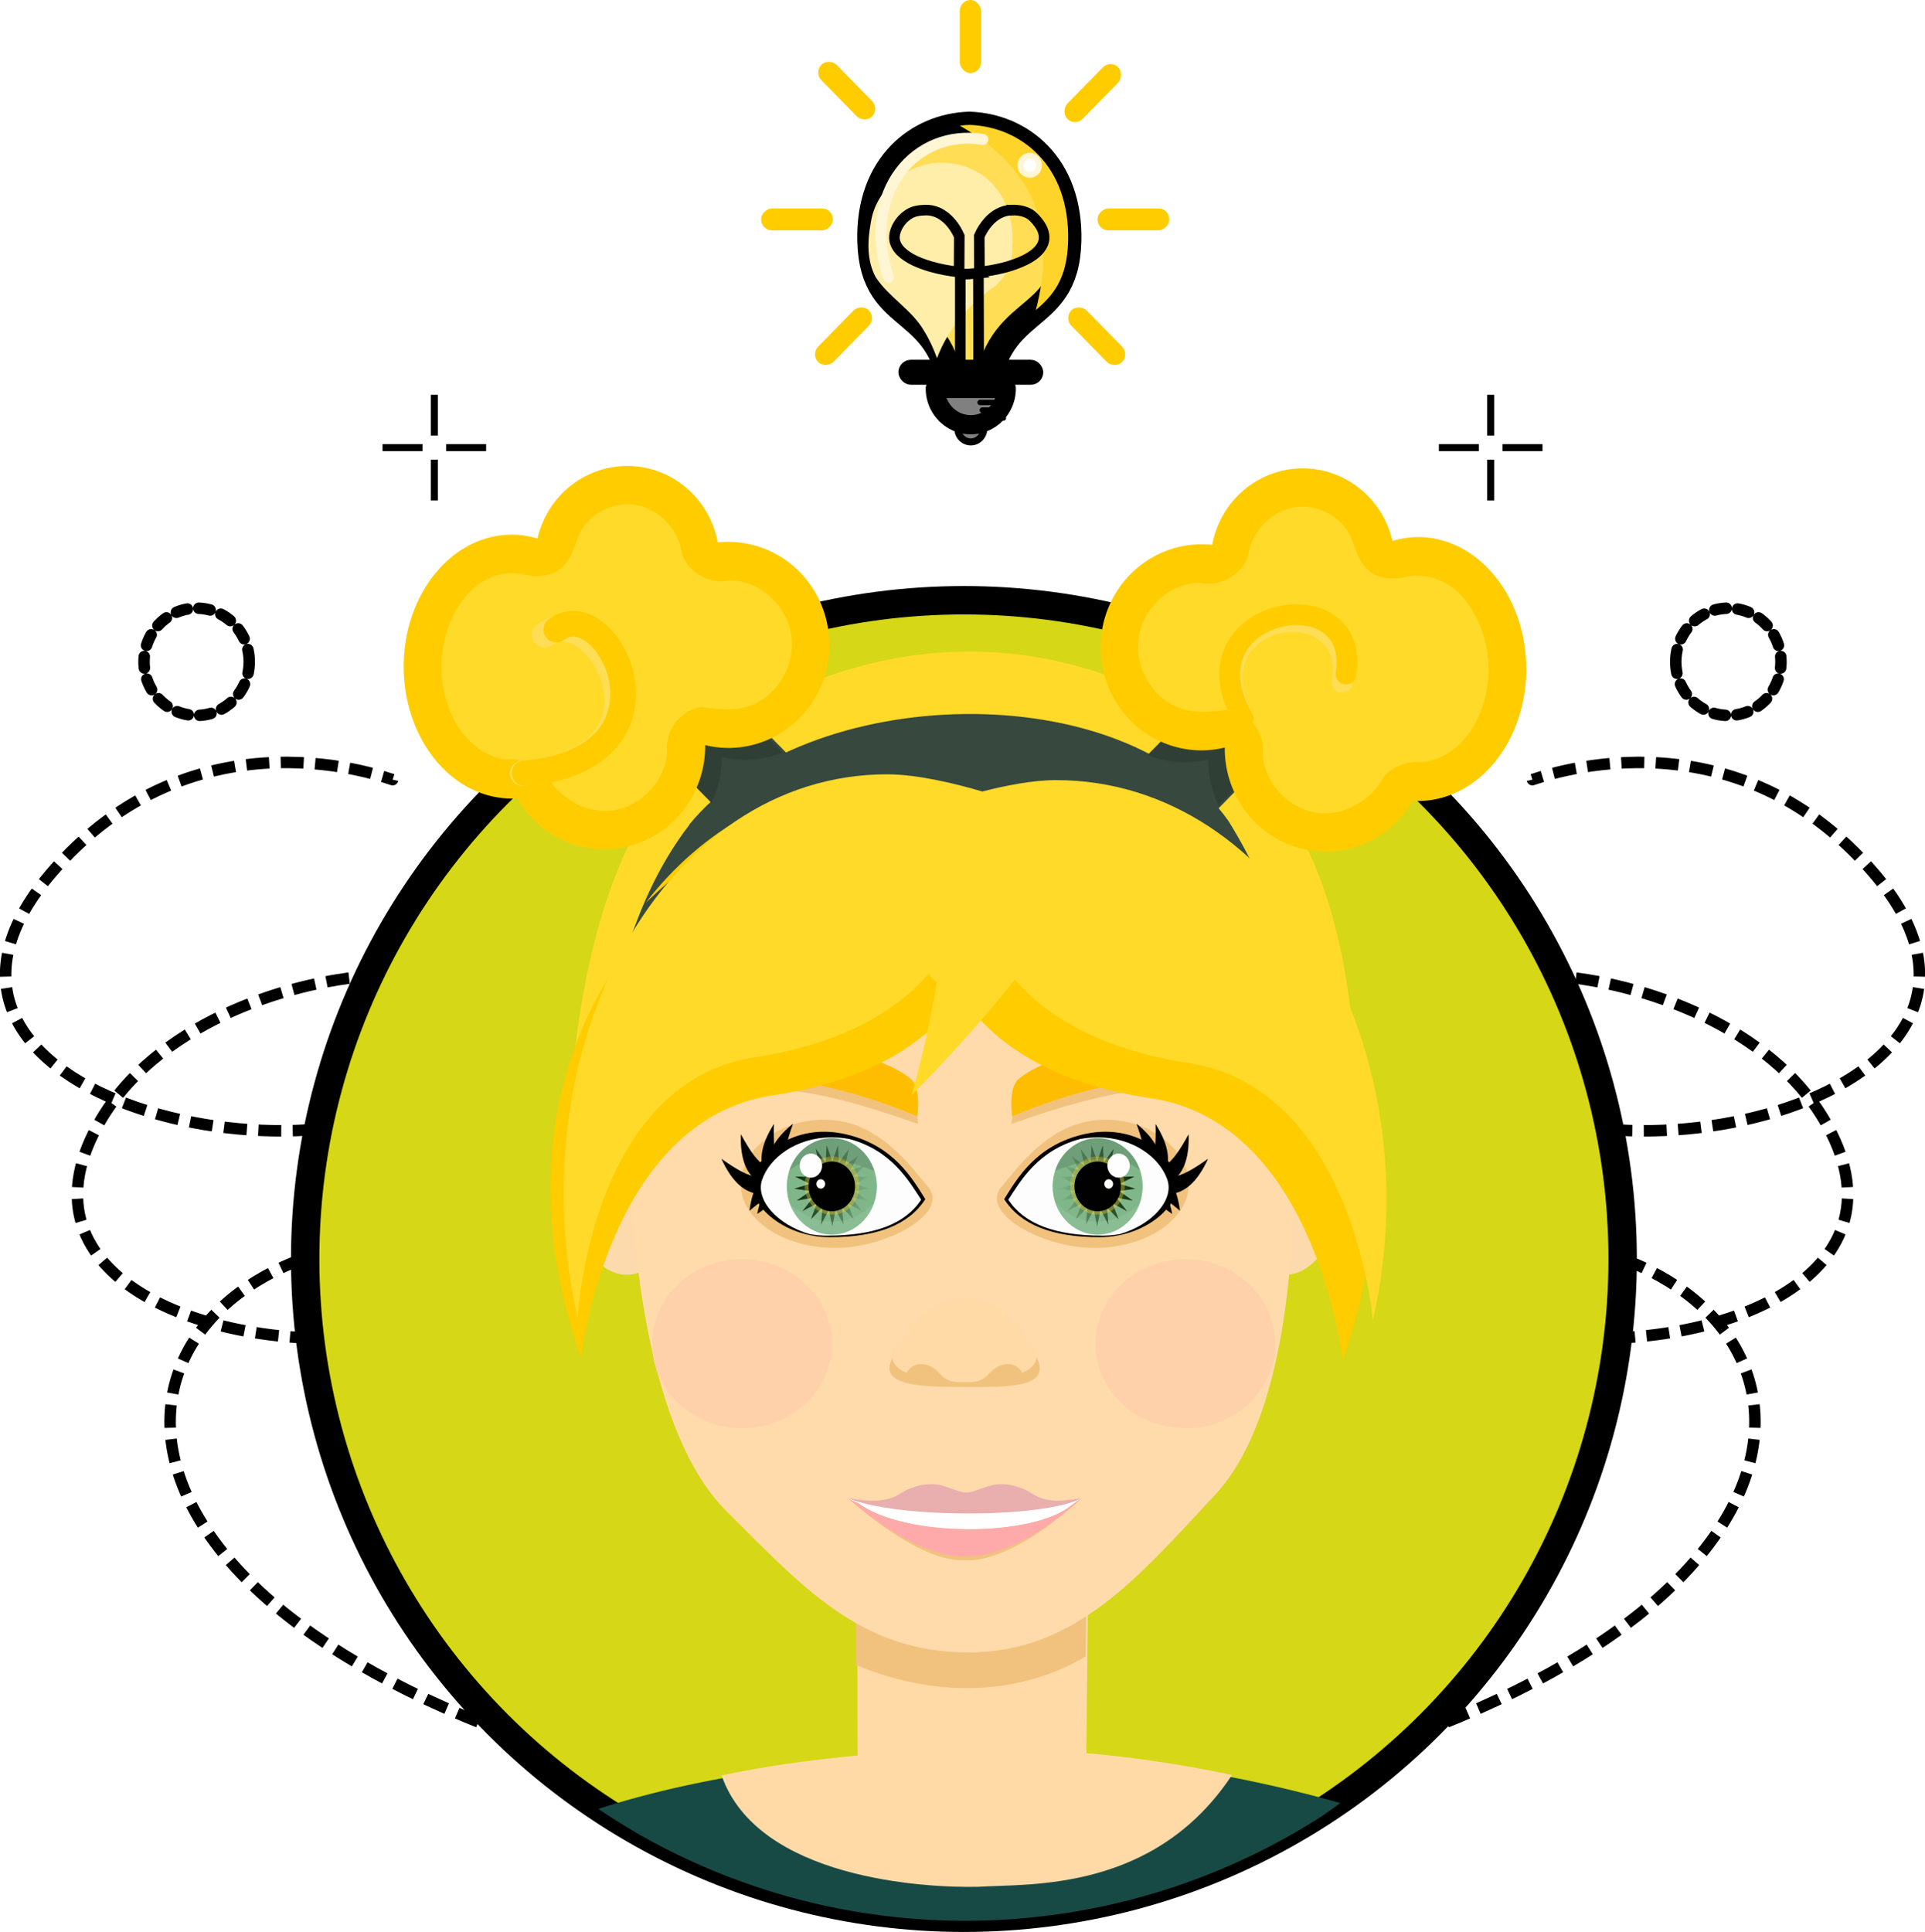 <?xml version="1.0" encoding="UTF-8" standalone="no"?>
<!-- Created with Inkscape (http://www.inkscape.org/) -->

<svg
   xmlns:dc="http://purl.org/dc/elements/1.1/"
   xmlns:cc="http://creativecommons.org/ns#"
   xmlns:rdf="http://www.w3.org/1999/02/22-rdf-syntax-ns#"
   xmlns:svg="http://www.w3.org/2000/svg"
   xmlns="http://www.w3.org/2000/svg"
   xmlns:xlink="http://www.w3.org/1999/xlink"
   xmlns:sodipodi="http://sodipodi.sourceforge.net/DTD/sodipodi-0.dtd"
   xmlns:inkscape="http://www.inkscape.org/namespaces/inkscape"
   width="57.212mm"
   height="57.417mm"
   viewBox="0 0 57.212 57.417"
   version="1.1"
   id="svg9571"
   inkscape:version="0.92.4 (5da689c313, 2019-01-14)"
   sodipodi:docname="creating_mu.svg">
  <defs
     id="defs9565">
    <filter
       inkscape:collect="always"
       style="color-interpolation-filters:sRGB"
       id="filter7958"
       x="-0.099"
       width="1.198"
       y="-0.073"
       height="1.146">
      <feGaussianBlur
         inkscape:collect="always"
         stdDeviation="11.041"
         id="feGaussianBlur7960" />
    </filter>
    <filter
       inkscape:collect="always"
       style="color-interpolation-filters:sRGB"
       id="filter1870-4-2"
       x="-0.019"
       width="1.039"
       y="-0.032"
       height="1.063">
      <feGaussianBlur
         inkscape:collect="always"
         stdDeviation="1.713"
         id="feGaussianBlur1872-1" />
    </filter>
    <filter
       inkscape:collect="always"
       style="color-interpolation-filters:sRGB"
       id="filter2560-5"
       x="-0.329"
       width="1.657"
       y="-0.329"
       height="1.657">
      <feGaussianBlur
         inkscape:collect="always"
         stdDeviation="43.007"
         id="feGaussianBlur2562-7" />
    </filter>
    <filter
       inkscape:collect="always"
       style="color-interpolation-filters:sRGB"
       id="filter2556-7"
       x="-0.329"
       width="1.657"
       y="-0.329"
       height="1.657">
      <feGaussianBlur
         inkscape:collect="always"
         stdDeviation="43.007"
         id="feGaussianBlur2558-6" />
    </filter>
    <linearGradient
       inkscape:collect="always"
       xlink:href="#linearGradient2641"
       id="linearGradient8632"
       gradientUnits="userSpaceOnUse"
       gradientTransform="matrix(0.004,0,0,0.003,14.722,236.127)"
       x1="321.875"
       y1="3903.77"
       x2="325"
       y2="3385.02" />
    <linearGradient
       inkscape:collect="always"
       id="linearGradient2641">
      <stop
         style="stop-color:#ff8080;stop-opacity:1"
         offset="0"
         id="stop2637" />
      <stop
         style="stop-color:#e9afaf;stop-opacity:1"
         offset="1"
         id="stop2639" />
    </linearGradient>
    <filter
       inkscape:collect="always"
       style="color-interpolation-filters:sRGB"
       id="filter1926-2"
       x="-0.037"
       width="1.075"
       y="-0.066"
       height="1.132">
      <feGaussianBlur
         inkscape:collect="always"
         stdDeviation="5.739"
         id="feGaussianBlur1928-0" />
    </filter>
    <linearGradient
       inkscape:collect="always"
       xlink:href="#linearGradient1417"
       id="linearGradient8634"
       gradientUnits="userSpaceOnUse"
       gradientTransform="translate(-1729.619,-42.333)"
       x1="-300.406"
       y1="365.693"
       x2="-138.859"
       y2="365.693" />
    <linearGradient
       inkscape:collect="always"
       id="linearGradient1417">
      <stop
         style="stop-color:#0b280b;stop-opacity:1;"
         offset="0"
         id="stop1413" />
      <stop
         style="stop-color:#0b280b;stop-opacity:0;"
         offset="1"
         id="stop1415" />
    </linearGradient>
    <filter
       inkscape:collect="always"
       style="color-interpolation-filters:sRGB"
       id="filter1717-7"
       x="-0.036"
       width="1.072"
       y="-0.036"
       height="1.072">
      <feGaussianBlur
         inkscape:collect="always"
         stdDeviation="2.426"
         id="feGaussianBlur1719-1" />
    </filter>
    <filter
       inkscape:collect="always"
       style="color-interpolation-filters:sRGB"
       id="filter1653-0"
       x="-0.073"
       width="1.146"
       y="-0.073"
       height="1.146">
      <feGaussianBlur
         inkscape:collect="always"
         stdDeviation="3.528"
         id="feGaussianBlur1655-7" />
    </filter>
    <filter
       inkscape:collect="always"
       style="color-interpolation-filters:sRGB"
       id="filter1677-9"
       x="-0.049"
       width="1.098"
       y="-0.136"
       height="1.273">
      <feGaussianBlur
         inkscape:collect="always"
         stdDeviation="3.676"
         id="feGaussianBlur1679-9" />
    </filter>
    <filter
       inkscape:collect="always"
       style="color-interpolation-filters:sRGB"
       id="filter1705-3"
       x="-0.032"
       width="1.065"
       y="-0.093"
       height="1.185">
      <feGaussianBlur
         inkscape:collect="always"
         stdDeviation="2.383"
         id="feGaussianBlur1707-7" />
    </filter>
    <linearGradient
       inkscape:collect="always"
       xlink:href="#linearGradient1417"
       id="linearGradient10602"
       gradientUnits="userSpaceOnUse"
       gradientTransform="translate(-1729.619,-42.333)"
       x1="-300.406"
       y1="365.693"
       x2="-138.859"
       y2="365.693" />
  </defs>
  <sodipodi:namedview
     id="base"
     pagecolor="#ffffff"
     bordercolor="#666666"
     borderopacity="1.0"
     inkscape:pageopacity="0.0"
     inkscape:pageshadow="2"
     inkscape:zoom="0.7"
     inkscape:cx="-75.769486"
     inkscape:cy="16.915554"
     inkscape:document-units="mm"
     inkscape:current-layer="layer1"
     showgrid="false"
     inkscape:window-width="1366"
     inkscape:window-height="705"
     inkscape:window-x="-8"
     inkscape:window-y="-8"
     inkscape:window-maximized="1"
     inkscape:snap-global="false" />
  <g
     inkscape:label="Layer 1"
     inkscape:groupmode="layer"
     id="layer1"
     transform="translate(287.142,59.792)">
    <path
       style="fill:none;stroke:#000000;stroke-width:0.341;stroke-linecap:butt;stroke-linejoin:miter;stroke-miterlimit:4;stroke-dasharray:0.682, 0.341;stroke-dashoffset:0;stroke-opacity:1"
       d="m -270.037,-7.58 c -15.169,-4.79 -14.339,-13.577 -6.709,-15.207 6.635,-1.417 4.971,2.392 0.237,2.736 -4.652,0.338 -10.333,-1.888 -7.635,-6.461 3.23,-5.474 14.838,-5.471 10.892,-1.448 -3.946,4.023 -18.04,0.837 -12.415,-5.829 4.347,-5.151 10.19,-2.81 10.195,-2.832"
       id="path8712"
       inkscape:connector-curvature="0"
       sodipodi:nodetypes="csssssc" />
    <path
       sodipodi:nodetypes="csssssc"
       inkscape:connector-curvature="0"
       id="path12969"
       d="m -247.034,-7.58 c 15.169,-4.79 14.339,-13.577 6.709,-15.207 -6.635,-1.417 -4.971,2.392 -0.237,2.736 4.652,0.338 10.333,-1.888 7.635,-6.461 -3.23,-5.474 -14.838,-5.471 -10.892,-1.448 3.946,4.023 18.04,0.837 12.415,-5.829 -4.347,-5.151 -10.19,-2.81 -10.195,-2.832"
       style="fill:none;stroke:#000000;stroke-width:0.341;stroke-linecap:butt;stroke-linejoin:miter;stroke-miterlimit:4;stroke-dasharray:0.682, 0.341;stroke-dashoffset:0;stroke-opacity:1" />
    <path
       style="opacity:1;fill:#ffdd55;fill-opacity:1;stroke:#000000;stroke-width:0.787;stroke-linecap:round;stroke-linejoin:round;stroke-miterlimit:4;stroke-dasharray:none;stroke-opacity:1;paint-order:markers stroke fill"
       d="m -258.334,-56.08 c -1.52,0.048 -2.992,1.196 -2.936,3.451 0.066,2.645 2.272,1.713 2.469,4.889 0.138,0.059 0.297,0.095 0.468,0.109 0.171,-0.014 0.329,-0.051 0.468,-0.109 0.197,-3.176 2.403,-2.244 2.469,-4.889 0.056,-2.255 -1.417,-3.403 -2.936,-3.451 z"
       id="path7749"
       inkscape:connector-curvature="0" />
    <path
       style="opacity:1;fill:#ffd42a;fill-opacity:1;stroke:none;stroke-width:0.929;stroke-linecap:round;stroke-linejoin:round;stroke-miterlimit:4;stroke-dasharray:none;stroke-opacity:1;paint-order:markers stroke fill"
       d="m -258.334,-56.08 c -0.094,0.003 -0.188,0.01 -0.281,0.022 2.354,1.353 2.854,3.181 2.259,5.482 0.497,-0.429 0.93,-0.903 0.959,-2.053 0.056,-2.255 -1.417,-3.403 -2.936,-3.451 z"
       id="path7990"
       inkscape:connector-curvature="0"
       sodipodi:nodetypes="cccsc" />
    <path
       style="opacity:1;fill:#ffeeaa;fill-opacity:1;stroke:none;stroke-width:50;stroke-linecap:round;stroke-linejoin:round;stroke-miterlimit:4;stroke-dasharray:none;stroke-opacity:1;paint-order:markers stroke fill;filter:url(#filter7958)"
       d="m -2087.218,310.672 c -62.382,-0.431 -121.991,49.448 -130.78,111.594 -6.328,33.8 -7.616,70.197 9.29,101.305 25.13,37.915 67.847,60.574 90.338,100.6 9.643,15.51 17.204,32.594 23.367,49.514 20.79,-55.292 60.97,-101.927 109.357,-135.146 19.471,-17.256 30.694,-43.106 30.587,-69.155 3.823,-45.508 -9.344,-95.384 -44.329,-126.72 -23.943,-21.067 -56.269,-32.399 -87.83,-31.99 z"
       id="path7844"
       inkscape:connector-curvature="0"
       transform="matrix(0.016,0,0,0.016,-225.774,-59.926)" />
    <path
       d="m -257.903,-47.053 a 0.386,0.393 0 0 1 -0.193,0.341 0.386,0.393 0 0 1 -0.386,0 0.386,0.393 0 0 1 -0.193,-0.341 l 0.386,0 z"
       sodipodi:end="3.1415927"
       sodipodi:start="0"
       sodipodi:ry="0.39321336"
       sodipodi:rx="0.38572079"
       sodipodi:cy="-47.05262"
       sodipodi:cx="-258.28873"
       sodipodi:type="arc"
       id="path7968"
       style="opacity:1;fill:#808080;fill-opacity:1;stroke:#000000;stroke-width:0.208;stroke-linecap:round;stroke-linejoin:round;stroke-miterlimit:4;stroke-dasharray:none;stroke-opacity:1;paint-order:markers stroke fill" />
    <path
       style="opacity:1;fill:#808080;fill-opacity:1;stroke:#000000;stroke-width:0.569;stroke-linecap:round;stroke-linejoin:round;stroke-miterlimit:4;stroke-dasharray:none;stroke-opacity:1;paint-order:markers stroke fill"
       id="path7761"
       sodipodi:type="arc"
       sodipodi:cx="-258.28873"
       sodipodi:cy="-48.24575"
       sodipodi:rx="1.0551854"
       sodipodi:ry="1.0756823"
       sodipodi:start="0"
       sodipodi:end="3.1415927"
       d="m -257.234,-48.246 a 1.055,1.076 0 0 1 -0.528,0.932 1.055,1.076 0 0 1 -1.055,0 1.055,1.076 0 0 1 -0.528,-0.932 l 1.055,0 z" />
    <ellipse
       style="opacity:1;fill:#ffffff;fill-opacity:1;stroke:#fff6d5;stroke-width:0.173;stroke-linecap:round;stroke-linejoin:round;stroke-miterlimit:4;stroke-dasharray:none;stroke-opacity:1;paint-order:markers stroke fill"
       id="circle7771"
       cx="256.537"
       cy="-54.879"
       transform="scale(-1,1)"
       rx="0.278"
       ry="0.284" />
    <path
       style="fill:none;stroke:#000000;stroke-width:0.315;stroke-linecap:butt;stroke-linejoin:miter;stroke-miterlimit:4;stroke-dasharray:none;stroke-opacity:1"
       d="m -259.641,-53.548 c -0.2,0.007 -0.388,0.029 -0.565,0.174 -0.169,0.124 -0.33,0.359 -0.353,0.598 -0.017,0.17 0.07,0.338 0.194,0.457 0.235,0.225 0.552,0.348 0.862,0.443 0.282,0.083 0.573,0.136 0.866,0.17 0.002,-0.356 0.003,-0.711 0.005,-1.067 -0.128,-0.289 -0.338,-0.566 -0.637,-0.702 -0.116,-0.052 -0.245,-0.077 -0.373,-0.073 z m 2.565,-1.4e-5 c -0.269,0.004 -0.513,0.149 -0.684,0.341 -0.116,0.129 -0.21,0.277 -0.278,0.434 0.002,0.356 0.004,0.711 0.005,1.067 0.473,-0.057 0.95,-0.155 1.377,-0.369 0.21,-0.11 0.425,-0.258 0.514,-0.483 0.07,-0.175 0.021,-0.374 -0.08,-0.53 -0.069,-0.109 -0.155,-0.21 -0.253,-0.296 -0.16,-0.129 -0.389,-0.171 -0.601,-0.165 z m -1.005,1.877 c -0.173,0.018 -0.346,0.029 -0.52,0.032 v 3.142 h 0.534 c 0.014,-0.49 0.008,-0.981 0.009,-1.472 -7.3e-4,-0.568 -0.003,-1.137 -0.005,-1.705 -0.006,6.72e-4 -0.012,0.001 -0.019,0.002 z"
       id="path7775"
       inkscape:connector-curvature="0"
       sodipodi:nodetypes="cccccccccccccccccccccccccc" />
    <g
       id="g7983"
       transform="matrix(0.028,0,0,0.029,-196.41,-70.964)">
      <path
         inkscape:connector-curvature="0"
         id="path7962"
         d="m -2200.211,797.711 h 29.758"
         style="fill:none;stroke:#000000;stroke-width:5.537;stroke-linecap:round;stroke-linejoin:miter;stroke-miterlimit:4;stroke-dasharray:none;stroke-opacity:1" />
      <path
         inkscape:connector-curvature="0"
         id="path7966"
         d="m -2197.865,805.519 h 25.065"
         style="fill:none;stroke:#000000;stroke-width:5.537;stroke-linecap:round;stroke-linejoin:miter;stroke-miterlimit:4;stroke-dasharray:none;stroke-opacity:1" />
      <path
         style="fill:none;stroke:#000000;stroke-width:5.013;stroke-linecap:round;stroke-linejoin:miter;stroke-miterlimit:4;stroke-dasharray:none;stroke-opacity:1"
         d="m -2195.606,813.871 h 20.547"
         id="path7976"
         inkscape:connector-curvature="0" />
    </g>
    <rect
       style="opacity:1;fill:#000000;fill-opacity:1;stroke:#000000;stroke-width:0.221;stroke-linecap:round;stroke-linejoin:round;stroke-miterlimit:4;stroke-dasharray:none;stroke-opacity:1;paint-order:markers stroke fill"
       id="rect7978"
       width="4.085"
       height="0.522"
       x="-260.331"
       y="-48.989"
       ry="0.261" />
    <path
       style="fill:none;stroke:#fff6d5;stroke-width:0.326;stroke-linecap:round;stroke-linejoin:miter;stroke-miterlimit:4;stroke-dasharray:none;stroke-dashoffset:0;stroke-opacity:1"
       d="m -257.932,-55.648 c -1.987,-0.323 -3.639,1.547 -2.807,4.093"
       id="path7988"
       inkscape:connector-curvature="0"
       sodipodi:nodetypes="cc" />
    <rect
       style="opacity:1;fill:#ffcc00;fill-opacity:1;stroke:none;stroke-width:0.316;stroke-linecap:round;stroke-linejoin:round;stroke-miterlimit:4;stroke-dasharray:none;stroke-dashoffset:0;stroke-opacity:1;paint-order:markers stroke fill"
       id="rect8066"
       width="0.642"
       height="2.152"
       x="-222.158"
       y="140.893"
       ry="0.321"
       transform="matrix(0.7,0.714,-0.7,0.714,0,0)" />
    <rect
       ry="0.324"
       y="-59.792"
       x="-258.618"
       height="2.172"
       width="0.636"
       id="rect8070"
       style="opacity:1;fill:#ffcc00;fill-opacity:1;stroke:none;stroke-width:0.316;stroke-linecap:round;stroke-linejoin:round;stroke-miterlimit:4;stroke-dasharray:none;stroke-dashoffset:0;stroke-opacity:1;paint-order:markers stroke fill" />
    <rect
       style="opacity:1;fill:#ffcc00;fill-opacity:1;stroke:none;stroke-width:0.316;stroke-linecap:round;stroke-linejoin:round;stroke-miterlimit:4;stroke-dasharray:none;stroke-dashoffset:0;stroke-opacity:1;paint-order:markers stroke fill"
       id="rect8072"
       width="0.649"
       height="2.131"
       x="-53.596"
       y="252.39"
       ry="0.318"
       transform="rotate(90)" />
    <rect
       transform="rotate(90)"
       ry="0.318"
       y="262.389"
       x="-53.596"
       height="2.131"
       width="0.649"
       id="rect8074"
       style="opacity:1;fill:#ffcc00;fill-opacity:1;stroke:none;stroke-width:0.316;stroke-linecap:round;stroke-linejoin:round;stroke-miterlimit:4;stroke-dasharray:none;stroke-dashoffset:0;stroke-opacity:1;paint-order:markers stroke fill" />
    <rect
       transform="matrix(-0.7,0.714,-0.7,-0.714,0,0)"
       ry="0.321"
       y="215.617"
       x="146.624"
       height="2.152"
       width="0.642"
       id="rect8076"
       style="opacity:1;fill:#ffcc00;fill-opacity:1;stroke:none;stroke-width:0.316;stroke-linecap:round;stroke-linejoin:round;stroke-miterlimit:4;stroke-dasharray:none;stroke-dashoffset:0;stroke-opacity:1;paint-order:markers stroke fill" />
    <rect
       style="opacity:1;fill:#ffcc00;fill-opacity:1;stroke:none;stroke-width:0.316;stroke-linecap:round;stroke-linejoin:round;stroke-miterlimit:4;stroke-dasharray:none;stroke-dashoffset:0;stroke-opacity:1;paint-order:markers stroke fill"
       id="rect8078"
       width="0.642"
       height="2.152"
       x="-222.39"
       y="-153.396"
       ry="0.321"
       transform="matrix(0.7,0.714,0.7,-0.714,0,0)" />
    <rect
       style="opacity:1;fill:#ffcc00;fill-opacity:1;stroke:none;stroke-width:0.316;stroke-linecap:round;stroke-linejoin:round;stroke-miterlimit:4;stroke-dasharray:none;stroke-dashoffset:0;stroke-opacity:1;paint-order:markers stroke fill"
       id="rect8138"
       width="0.642"
       height="2.152"
       x="146.82"
       y="226.036"
       ry="0.321"
       transform="matrix(-0.7,0.714,-0.7,-0.714,0,0)" />
    <path
       style="fill:none;stroke:#000000;stroke-width:0.209;stroke-linecap:butt;stroke-linejoin:miter;stroke-miterlimit:4;stroke-dasharray:none;stroke-opacity:1"
       d="m -274.233,-48.059 v 1.212"
       id="path8716"
       inkscape:connector-curvature="0" />
    <path
       inkscape:connector-curvature="0"
       id="path8720"
       d="m -274.233,-46.132 v 1.212"
       style="fill:none;stroke:#000000;stroke-width:0.209;stroke-linecap:butt;stroke-linejoin:miter;stroke-miterlimit:4;stroke-dasharray:none;stroke-opacity:1" />
    <path
       inkscape:connector-curvature="0"
       id="path8722"
       d="m -272.694,-46.489 h -1.189"
       style="fill:none;stroke:#000000;stroke-width:0.209;stroke-linecap:butt;stroke-linejoin:miter;stroke-miterlimit:4;stroke-dasharray:none;stroke-opacity:1" />
    <path
       style="fill:none;stroke:#000000;stroke-width:0.209;stroke-linecap:butt;stroke-linejoin:miter;stroke-miterlimit:4;stroke-dasharray:none;stroke-opacity:1"
       d="m -274.584,-46.489 h -1.189"
       id="path8724"
       inkscape:connector-curvature="0" />
    <ellipse
       style="opacity:1;fill:none;fill-opacity:1;stroke:#000000;stroke-width:0.341;stroke-linecap:round;stroke-linejoin:round;stroke-miterlimit:4;stroke-dasharray:0.341, 0.341;stroke-dashoffset:0;stroke-opacity:1;paint-order:stroke fill markers"
       id="path8746"
       cx="-281.298"
       cy="-40.123"
       rx="1.563"
       ry="1.593" />
    <path
       inkscape:connector-curvature="0"
       id="path12971"
       d="m -242.838,-48.059 v 1.212"
       style="fill:none;stroke:#000000;stroke-width:0.209;stroke-linecap:butt;stroke-linejoin:miter;stroke-miterlimit:4;stroke-dasharray:none;stroke-opacity:1" />
    <path
       style="fill:none;stroke:#000000;stroke-width:0.209;stroke-linecap:butt;stroke-linejoin:miter;stroke-miterlimit:4;stroke-dasharray:none;stroke-opacity:1"
       d="m -242.838,-46.131 v 1.212"
       id="path12973"
       inkscape:connector-curvature="0" />
    <path
       style="fill:none;stroke:#000000;stroke-width:0.209;stroke-linecap:butt;stroke-linejoin:miter;stroke-miterlimit:4;stroke-dasharray:none;stroke-opacity:1"
       d="m -244.378,-46.489 h 1.189"
       id="path12975"
       inkscape:connector-curvature="0" />
    <path
       inkscape:connector-curvature="0"
       id="path12977"
       d="m -242.487,-46.489 h 1.189"
       style="fill:none;stroke:#000000;stroke-width:0.209;stroke-linecap:butt;stroke-linejoin:miter;stroke-miterlimit:4;stroke-dasharray:none;stroke-opacity:1" />
    <ellipse
       cy="-40.123"
       cx="235.774"
       id="circle12979"
       style="opacity:1;fill:none;fill-opacity:1;stroke:#000000;stroke-width:0.341;stroke-linecap:round;stroke-linejoin:round;stroke-miterlimit:4;stroke-dasharray:0.341, 0.341;stroke-dashoffset:0;stroke-opacity:1;paint-order:stroke fill markers"
       transform="scale(-1,1)"
       rx="1.563"
       ry="1.593" />
    <circle
       style="display:inline;opacity:1;fill:#d5d717;fill-opacity:1;stroke:#000000;stroke-width:0.844;stroke-linejoin:round;stroke-miterlimit:4;stroke-dasharray:none;stroke-opacity:1;paint-order:stroke fill markers"
       id="ellipse8516"
       cx="-258.494"
       cy="-22.375"
       r="19.578" />
    <ellipse
       style="opacity:1;fill:#fcdaab;fill-opacity:1;stroke:none;stroke-width:0.908;stroke-linecap:round;stroke-linejoin:round;stroke-miterlimit:4;stroke-dasharray:none;stroke-dashoffset:0;stroke-opacity:1;paint-order:stroke fill markers"
       id="ellipse8518"
       cx="-248.942"
       cy="-24.681"
       rx="1.683"
       ry="2.775" />
    <path
       style="opacity:1;fill:#184a45;fill-opacity:1;stroke:none;stroke-width:0.047;stroke-linejoin:round;stroke-miterlimit:4;stroke-dasharray:none;stroke-opacity:1;paint-order:stroke fill markers"
       d="m 67.109,202.867 a 73.996,73.996 0 0 0 5.689,3.488 73.996,73.996 0 0 0 6.66,3.217 73.996,73.996 0 0 0 6.949,2.537 73.996,73.996 0 0 0 7.166,1.83 73.996,73.996 0 0 0 7.313,1.105 73.996,73.996 0 0 0 7.389,0.369 73.996,73.996 0 0 0 5.234,-0.186 73.996,73.996 0 0 0 7.342,-0.891 73.996,73.996 0 0 0 7.217,-1.621 73.996,73.996 0 0 0 7.02,-2.332 73.996,73.996 0 0 0 6.75,-3.021 73.996,73.996 0 0 0 6.416,-3.68 73.996,73.996 0 0 0 2.064,-1.477 c -11.672,-3.287 -24.713,-5.456 -38.086,-5.469 -15.673,0.046 -31.996,1.881 -45.123,6.129 z"
       id="path8520"
       transform="matrix(0.265,0,0,0.265,-287.142,-59.792)"
       inkscape:connector-curvature="0" />
    <path
       style="opacity:1;fill:#ffdaa7;fill-opacity:1;stroke:none;stroke-width:0.014;stroke-linejoin:round;stroke-miterlimit:4;stroke-dasharray:none;stroke-opacity:1;paint-order:stroke fill markers"
       d="m -261.666,-12.535 0.01,4.915 c -1.377,0.129 -2.765,0.318 -4.041,0.592 1.075,3.077 6.039,3.346 7.62,3.311 1.505,-0.098 5.237,0.174 7.552,-3.324 -1.394,-0.294 -2.843,-0.523 -4.331,-0.649 l 0.053,-4.846 z"
       id="path8522"
       inkscape:connector-curvature="0"
       sodipodi:nodetypes="cccccccc" />
    <path
       inkscape:connector-curvature="0"
       style="opacity:1;fill:#f1c27d;fill-opacity:1;stroke:none;stroke-width:0.218;stroke-linejoin:round;stroke-miterlimit:4;stroke-dasharray:none;stroke-opacity:1;paint-order:stroke fill markers"
       d="m -261.705,-12.228 v 1.919 c 2.614,1.078 5.021,0.81 6.825,-0.249 l 0.03,-1.67 z"
       id="path8524"
       sodipodi:nodetypes="ccccc" />
    <ellipse
       ry="2.775"
       rx="1.683"
       cy="-24.681"
       cx="-268.516"
       id="ellipse8526"
       style="opacity:1;fill:#fcdaab;fill-opacity:1;stroke:none;stroke-width:0.908;stroke-linecap:round;stroke-linejoin:round;stroke-miterlimit:4;stroke-dasharray:none;stroke-dashoffset:0;stroke-opacity:1;paint-order:stroke fill markers" />
    <path
       sodipodi:nodetypes="scscsssss"
       inkscape:connector-curvature="0"
       id="path8528"
       d="m -248.66,-25.751 c 0,3.205 -0.259,8.14 -2.388,10.406 -2.199,2.341 -4.089,4.662 -7.309,4.662 -3.219,0 -4.93,-1.946 -7.207,-4.213 -2.277,-2.266 -2.854,-7.78 -2.854,-10.986 0,-3.205 -0.717,-5.899 1.56,-8.165 2.277,-2.266 5.364,-3.539 8.584,-3.539 3.219,0 5.497,1.443 7.773,3.71 2.277,2.266 1.841,4.92 1.841,8.125 z"
       style="opacity:1;fill:#ffdbac;fill-opacity:1;stroke:none;stroke-width:0.183;stroke-linejoin:round;stroke-miterlimit:4;stroke-dasharray:none;stroke-opacity:1;paint-order:stroke fill markers" />
    <g
       style="opacity:1;stroke:none"
       transform="matrix(0.021,0,0,0.02,-261.523,-35.668)"
       id="g8534">
      <path
         sodipodi:nodetypes="sascs"
         inkscape:connector-curvature="0"
         id="path8530"
         d="m 248.036,812.778 c -18.661,-42.593 -59.502,-87.57 -102.212,-87.7 -43.015,-0.131 -88.165,56.508 -103.357,87.7 -20.646,42.389 48.468,42.012 105.234,42.012 56.766,0 119.63,2.027 100.335,-42.012 z"
         style="opacity:1;fill:#f1c27d;fill-opacity:1;stroke:none;stroke-width:0.132;stroke-linejoin:round;stroke-miterlimit:4;stroke-dasharray:none;stroke-opacity:1;paint-order:stroke fill markers;filter:url(#filter1870-4-2)" />
      <path
         style="opacity:1;fill:#ffdaa7;fill-opacity:1;stroke:none;stroke-width:0.122;stroke-linejoin:round;stroke-miterlimit:4;stroke-dasharray:none;stroke-opacity:1;paint-order:stroke fill markers"
         d="m 142.021,721.649 c -6.828,0.018 -13.607,1.074 -33.446,10.119 -19.839,9.045 -50.101,44.202 -61.903,65.549 -9.153,16.557 -0.667,28.429 16.521,36.464 3.856,-7.993 11.943,-13.078 20.818,-13.09 12.785,6e-5 23.149,10.364 29.763,18.235 2.037,2.424 4.782,4.177 9.768,6.337 4.986,2.16 11.789,2.34 18.478,2.34 0.977,0 1.956,-0.012 2.936,-0.016 0.98,0.012 1.959,0.016 2.935,0.016 6.69,0 13.492,-0.18 18.478,-2.34 4.986,-2.16 7.731,-3.912 9.768,-6.337 6.614,-7.87 16.978,-18.235 29.763,-18.235 8.875,0.012 16.962,5.097 20.818,13.09 17.188,-8.035 25.675,-19.906 16.521,-36.464 -11.801,-21.347 -42.063,-56.504 -61.903,-65.549 -19.839,-9.045 -26.618,-10.1 -33.446,-10.119 -0.977,-0.004 -1.956,0.022 -2.935,0.071 -0.98,-0.049 -1.958,-0.073 -2.936,-0.071 z"
         id="path8532"
         inkscape:connector-curvature="0"
         sodipodi:nodetypes="cccccccscsccccscccc" />
    </g>
    <circle
       transform="matrix(0.017,0,0,0.016,-259.158,-32.044)"
       r="157.096"
       cy="761.674"
       cx="-348.919"
       id="circle8536"
       style="opacity:1;fill:#fed1ab;fill-opacity:1;stroke:none;stroke-width:8.314;stroke-linejoin:round;stroke-miterlimit:4;stroke-dasharray:none;stroke-opacity:1;paint-order:stroke fill markers;filter:url(#filter2560-5)" />
    <circle
       style="opacity:1;fill:#fed1ab;fill-opacity:1;stroke:none;stroke-width:8.314;stroke-linejoin:round;stroke-miterlimit:4;stroke-dasharray:none;stroke-opacity:1;paint-order:stroke fill markers;filter:url(#filter2556-7)"
       id="circle8538"
       cx="-348.919"
       cy="761.674"
       r="157.096"
       transform="matrix(0.017,0,0,0.016,-245.982,-32.044)" />
    <g
       id="g8548"
       transform="matrix(1.041,0,0,1.027,-275.066,-267.911)"
       style="opacity:1">
      <path
         sodipodi:nodetypes="cccccccccc"
         inkscape:connector-curvature="0"
         id="path8540"
         d="m 14.998,245.831 c -0.334,0 -0.654,0.113 -0.89,0.266 -0.369,0.245 -0.804,0.029 -1.502,-0.1 1.048,0.877 2.299,1.576 3.31,1.576 1.011,0 2.357,-0.641 3.37,-1.578 -0.698,0.129 -1.067,0.346 -1.436,0.102 -0.236,-0.153 -0.556,-0.266 -0.89,-0.266 -0.375,1.8e-4 -0.792,0.244 -1.043,0.244 -0.251,0 -0.544,-0.244 -0.919,-0.244 z"
         style="opacity:1;fill:#ffffff;fill-opacity:1;stroke:none;stroke-width:0.051;stroke-linejoin:round;stroke-miterlimit:4;stroke-dasharray:none;stroke-opacity:1;paint-order:stroke fill markers" />
      <path
         style="opacity:1;fill:url(#linearGradient8632);fill-opacity:1;stroke:none;stroke-width:0.143;stroke-linejoin:round;stroke-miterlimit:4;stroke-dasharray:none;stroke-opacity:1;paint-order:stroke fill markers"
         d="m 15.003,245.596 c -0.334,0 -0.654,0.113 -0.89,0.266 -0.368,0.244 -0.814,0.263 -1.507,0.136 1.333,0.591 5.592,0.599 6.685,-0.002 -0.698,0.129 -1.067,0.111 -1.436,-0.134 -0.236,-0.153 -0.556,-0.266 -0.89,-0.266 -0.375,1.2e-4 -0.727,0.244 -0.978,0.244 -0.251,0 -0.609,-0.244 -0.984,-0.244 z"
         id="path8542"
         inkscape:connector-curvature="0"
         sodipodi:nodetypes="ccccccscc" />
      <path
         style="opacity:1;fill:#f1c27d;fill-opacity:1;stroke:none;stroke-width:0.052;stroke-linejoin:round;stroke-miterlimit:4;stroke-dasharray:none;stroke-opacity:1;paint-order:stroke fill markers"
         d="m 19.287,245.997 c -0.1,0.071 -0.2,0.143 -0.302,0.213 -1.078,0.918 -4.754,0.949 -6.091,-0.07 -0.105,-0.035 -0.203,-0.08 -0.287,-0.141 1.018,0.909 2.357,1.845 3.337,1.799 1.01,0.047 2.33,-0.853 3.343,-1.801 z"
         id="path8544"
         inkscape:connector-curvature="0"
         sodipodi:nodetypes="ccccccc" />
      <path
         sodipodi:nodetypes="ccccccc"
         inkscape:connector-curvature="0"
         id="path8546"
         d="m 19.287,245.997 c -0.1,0.071 -0.2,0.143 -0.302,0.213 -1.078,0.918 -4.754,0.949 -6.091,-0.07 -0.105,-0.035 -0.203,-0.08 -0.287,-0.141 1.018,0.909 2.357,1.728 3.337,1.682 1.01,0.047 2.33,-0.736 3.343,-1.684 z"
         style="opacity:1;fill:#ffaaaa;fill-opacity:1;stroke:none;stroke-width:0.052;stroke-linejoin:round;stroke-miterlimit:4;stroke-dasharray:none;stroke-opacity:1;paint-order:stroke fill markers" />
    </g>
    <g
       style="opacity:1;stroke:none"
       transform="matrix(0.014,0,0,0.015,-235.115,-29.392)"
       id="g8588">
      <path
         sodipodi:nodetypes="scscs"
         inkscape:connector-curvature="0"
         id="path8550"
         d="m -1793.666,113.304 c 19.617,20.289 26.458,86.935 26.458,86.935 -102.012,-33.729 -225.1,-69.301 -318.176,-68.324 -67.056,0.703 -117.705,30.891 -137.585,44.845 -19.953,-39.907 319.339,-177.187 429.302,-63.455 z"
         style="opacity:1;fill:#f1c27d;fill-opacity:1;stroke:none;stroke-width:5.383;stroke-linejoin:round;stroke-miterlimit:4;stroke-dasharray:none;stroke-opacity:1;paint-order:stroke fill markers" />
      <path
         sodipodi:nodetypes="sssss"
         inkscape:connector-curvature="0"
         id="path8552"
         d="m -1746.12,324.793 c 47.527,51.165 -86.09,121.153 -196.951,121.153 -110.86,0 -200.73,-56.611 -200.73,-126.444 0,-69.833 90.489,-138.146 200.73,-126.444 102.492,10.879 167.566,100.102 196.951,131.736 z"
         style="opacity:1;fill:#f1c27d;fill-opacity:1;stroke:none;stroke-width:5.104;stroke-linejoin:round;stroke-miterlimit:4;stroke-dasharray:none;stroke-opacity:1;paint-order:stroke fill markers" />
      <path
         sodipodi:nodetypes="cccc"
         inkscape:connector-curvature="0"
         id="path8554"
         d="m -2073.218,200.232 c -59.882,88.051 -0.158,119.241 6.912,117.703 l 23.427,-16.25 c -21.237,-21.012 -32.712,-30.335 -30.339,-101.452 z"
         style="fill:#000000;stroke:none;stroke-width:0.118px;stroke-linecap:butt;stroke-linejoin:miter;stroke-opacity:1" />
      <path
         sodipodi:nodetypes="cccc"
         inkscape:connector-curvature="0"
         id="path8556"
         d="m -2184.652,269.201 c 45.576,95.048 107.077,66.942 109.656,60.683 l -1.476,-26.987 c -30.785,4.434 -45.594,7.969 -108.179,-33.696 z"
         style="fill:#000000;stroke:none;stroke-width:0.118px;stroke-linecap:butt;stroke-linejoin:miter;stroke-opacity:1" />
      <path
         style="fill:#000000;stroke:none;stroke-width:0.118px;stroke-linecap:butt;stroke-linejoin:miter;stroke-opacity:1"
         d="m -2143.404,220.654 c -4.087,103.847 64.558,103.339 69.846,98.748 l 11.472,-24.868 c -29.792,-8.412 -44.788,-11.198 -81.318,-73.881 z"
         id="path8558"
         inkscape:connector-curvature="0"
         sodipodi:nodetypes="cccc" />
      <path
         style="fill:#000000;stroke:none;stroke-width:0.118px;stroke-linecap:butt;stroke-linejoin:miter;stroke-opacity:1"
         d="m -2032.756,199.778 c -85.334,63.694 -39.054,112.665 -31.869,113.517 l 27.447,-7.717 c -13.219,-26.791 -21.025,-39.348 4.423,-105.799 z"
         id="path8560"
         inkscape:connector-curvature="0"
         sodipodi:nodetypes="cccc" />
      <path
         style="fill:#000000;stroke:none;stroke-width:0.118px;stroke-linecap:butt;stroke-linejoin:miter;stroke-opacity:1"
         d="m -2108.69,378.611 c 21.977,-104.191 89.241,-77.176 93.031,-71.013 l 4.521,28.15 c -29.866,-0.748 -41.891,6.183 -97.552,42.862 z"
         id="path8562"
         inkscape:connector-curvature="0"
         sodipodi:nodetypes="cccc" />
      <path
         sodipodi:nodetypes="cccc"
         inkscape:connector-curvature="0"
         id="path8564"
         d="m -2125.229,372.148 c 15.197,-105.394 84.067,-82.782 88.248,-76.877 l 6.33,27.799 c -29.852,1.184 -41.404,8.877 -94.578,49.077 z"
         style="fill:#000000;stroke:none;stroke-width:0.118px;stroke-linecap:butt;stroke-linejoin:miter;stroke-opacity:1" />
      <path
         sodipodi:nodetypes="csssc"
         inkscape:connector-curvature="0"
         id="path8566"
         d="m -1751.863,349.337 c -35.473,50.75 -101.578,75.217 -202.674,75.217 -101.096,0 -180.615,-68.266 -162.329,-120.671 19.241,-55.142 97.649,-104.432 196.371,-83.18 101.312,21.809 141.344,88.206 168.632,128.635 z"
         style="opacity:1;fill:#000000;fill-opacity:1;stroke:none;stroke-width:5.354;stroke-linejoin:round;stroke-miterlimit:4;stroke-dasharray:none;stroke-opacity:1;paint-order:stroke fill markers;filter:url(#filter1926-2)" />
      <path
         inkscape:connector-curvature="0"
         id="path8568"
         d="m -1950.992,226.797 c -74.992,0.123 -131.601,40.232 -147.456,84.245 -14.287,39.662 31.997,88.836 101.43,107.526 11.741,1.913 23.971,2.951 36.539,2.951 99.651,0 165.215,-22.448 199.805,-71.146 -25.588,-36.722 -62.747,-97.908 -152.093,-120.257 -13.169,-2.283 -25.945,-3.339 -38.227,-3.319 z"
         style="opacity:0.99;fill:#ffffff;fill-opacity:1;stroke:none;stroke-width:5.194;stroke-linejoin:round;stroke-miterlimit:4;stroke-dasharray:none;stroke-opacity:1;paint-order:stroke fill markers"
         sodipodi:nodetypes="sscsccs" />
      <circle
         r="95.582"
         style="opacity:1;fill:#80b78a;fill-opacity:1;stroke:none;stroke-width:0.075;stroke-linejoin:round;stroke-miterlimit:4;stroke-dasharray:none;stroke-opacity:1;paint-order:stroke fill markers"
         id="circle8570"
         cx="-1950.321"
         cy="323.95" />
      <path
         inkscape:transform-center-y="2.6234569"
         inkscape:transform-center-x="5.218182"
         d="m -1907.752,346.432 22,26.68 -30.906,-15.512 13.159,31.979 -24.961,-23.933 3.148,34.437 -16.798,-30.227 -7.142,33.835 -7.142,-33.835 -16.798,30.227 3.148,-34.437 -24.961,23.933 13.159,-31.979 -30.906,15.512 22,-26.68 -34.105,5.713 28.887,-19.01 -34.274,-4.594 33.207,-9.65 -31.397,-14.492 34.576,0.566 -25.731,-23.103 32.873,10.732 -17.778,-29.661 28.249,19.945 -8.246,-33.583 21.115,27.385 2.019,-34.521 12.105,32.393 12.105,-32.393 2.019,34.521 21.115,-27.385 -8.246,33.583 28.249,-19.945 -17.778,29.661 32.873,-10.732 -25.731,23.103 34.576,-0.566 -31.397,14.492 33.207,9.65 -34.274,4.594 28.887,19.01 z"
         inkscape:randomized="0"
         inkscape:rounded="0"
         inkscape:flatsided="false"
         sodipodi:arg2="0.67319843"
         sodipodi:arg1="0.52359878"
         sodipodi:r2="81.218826"
         sodipodi:r1="47.919106"
         sodipodi:cy="322.47253"
         sodipodi:cx="-1949.2515"
         sodipodi:sides="21"
         id="path8572"
         style="opacity:1;fill:url(#linearGradient10602);fill-opacity:1;stroke:none;stroke-width:0.145;stroke-linejoin:round;stroke-miterlimit:4;stroke-dasharray:none;stroke-opacity:1;paint-order:stroke fill markers;filter:url(#filter1717-7)"
         sodipodi:type="star" />
      <circle
         style="opacity:0.586;fill:#ffd42a;fill-opacity:1;stroke:none;stroke-width:0.265;stroke-linejoin:round;stroke-miterlimit:4;stroke-dasharray:none;stroke-opacity:1;paint-order:stroke fill markers;filter:url(#filter1653-0)"
         id="circle8574"
         cx="-1949.979"
         cy="322.324"
         r="57.83" />
      <circle
         r="49.275"
         style="opacity:0.99;fill:#000000;fill-opacity:1;stroke:none;stroke-width:0.039;stroke-linejoin:round;stroke-miterlimit:4;stroke-dasharray:none;stroke-opacity:1;paint-order:stroke fill markers"
         id="circle8576"
         cx="-1950.321"
         cy="323.95" />
      <path
         sodipodi:nodetypes="cccc"
         inkscape:connector-curvature="0"
         id="path8578"
         d="m -1950.321,228.368 c -40.507,0.051 -76.583,25.63 -90.036,63.837 50.614,-35.819 95.397,-28.25 180.364,0.849 -13.2,-38.644 -49.492,-64.633 -90.328,-64.686 z"
         style="opacity:0.363;fill:#000000;fill-opacity:1;stroke:none;stroke-width:7.984;stroke-linejoin:round;stroke-miterlimit:4;stroke-dasharray:none;stroke-opacity:1;paint-order:stroke fill markers;filter:url(#filter1677-9)" />
      <circle
         r="23.802"
         cy="282.778"
         cx="-1994.726"
         id="circle8580"
         style="opacity:0.99;fill:#ffffff;fill-opacity:1;stroke:none;stroke-width:0.091;stroke-linejoin:round;stroke-miterlimit:4;stroke-dasharray:none;stroke-opacity:1;paint-order:stroke fill markers" />
      <path
         sodipodi:nodetypes="ccccc"
         inkscape:connector-curvature="0"
         id="path8582"
         d="m -1861.75,357.807 c -46.579,45.029 -113.544,50.006 -176.567,3.215 14.904,35.418 49.569,58.468 87.996,58.51 33.245,-0.049 64.077,-17.368 81.415,-45.735 2.834,-5.037 5.24,-10.379 7.157,-15.99 z"
         style="opacity:0.302;fill:#ffffff;fill-opacity:1;stroke:none;stroke-width:7.984;stroke-linejoin:round;stroke-miterlimit:4;stroke-dasharray:none;stroke-opacity:1;paint-order:stroke fill markers;filter:url(#filter1705-3)" />
      <circle
         style="opacity:0.99;fill:#ffffff;fill-opacity:1;stroke:none;stroke-width:0.036;stroke-linejoin:round;stroke-miterlimit:4;stroke-dasharray:none;stroke-opacity:1;paint-order:stroke fill markers"
         id="circle8584"
         cx="-1973.757"
         cy="319.08"
         r="9.34" />
      <path
         sodipodi:nodetypes="scscs"
         inkscape:connector-curvature="0"
         id="path8586"
         d="m -1782.618,111.143 c 22.608,16.893 13.898,73.976 13.898,73.976 -115.588,-45.347 -237.26,-74.293 -316.806,-71.868 -62.928,1.918 -122.998,57.42 -143.987,58.591 1.737,-78.524 302.793,-168.379 446.896,-60.699 z"
         style="opacity:1;fill:#ffbd00;fill-opacity:1;stroke:none;stroke-width:5.383;stroke-linejoin:round;stroke-miterlimit:4;stroke-dasharray:none;stroke-opacity:1;paint-order:stroke fill markers" />
    </g>
    <g
       id="g8628"
       transform="matrix(-0.014,0,0,0.015,-281.824,-29.392)"
       style="opacity:1;stroke:none">
      <path
         style="opacity:1;fill:#f1c27d;fill-opacity:1;stroke:none;stroke-width:5.383;stroke-linejoin:round;stroke-miterlimit:4;stroke-dasharray:none;stroke-opacity:1;paint-order:stroke fill markers"
         d="m -1793.666,113.304 c 19.617,20.289 26.458,86.935 26.458,86.935 -102.012,-33.729 -225.1,-69.301 -318.176,-68.324 -67.056,0.703 -117.705,30.891 -137.585,44.845 -19.953,-39.907 319.339,-177.187 429.302,-63.455 z"
         id="path8590"
         inkscape:connector-curvature="0"
         sodipodi:nodetypes="scscs" />
      <path
         style="opacity:1;fill:#f1c27d;fill-opacity:1;stroke:none;stroke-width:5.104;stroke-linejoin:round;stroke-miterlimit:4;stroke-dasharray:none;stroke-opacity:1;paint-order:stroke fill markers"
         d="m -1746.12,324.793 c 47.527,51.165 -86.09,121.153 -196.951,121.153 -110.86,0 -200.73,-56.611 -200.73,-126.444 0,-69.833 90.489,-138.146 200.73,-126.444 102.492,10.879 167.566,100.102 196.951,131.736 z"
         id="path8592"
         inkscape:connector-curvature="0"
         sodipodi:nodetypes="sssss" />
      <path
         style="fill:#000000;stroke:none;stroke-width:0.118px;stroke-linecap:butt;stroke-linejoin:miter;stroke-opacity:1"
         d="m -2073.218,200.232 c -59.882,88.051 -0.158,119.241 6.912,117.703 l 23.427,-16.25 c -21.237,-21.012 -32.712,-30.335 -30.339,-101.452 z"
         id="path8594"
         inkscape:connector-curvature="0"
         sodipodi:nodetypes="cccc" />
      <path
         style="fill:#000000;stroke:none;stroke-width:0.118px;stroke-linecap:butt;stroke-linejoin:miter;stroke-opacity:1"
         d="m -2184.652,269.201 c 45.576,95.048 107.077,66.942 109.656,60.683 l -1.476,-26.987 c -30.785,4.434 -45.594,7.969 -108.179,-33.696 z"
         id="path8596"
         inkscape:connector-curvature="0"
         sodipodi:nodetypes="cccc" />
      <path
         sodipodi:nodetypes="cccc"
         inkscape:connector-curvature="0"
         id="path8598"
         d="m -2143.404,220.654 c -4.087,103.847 64.558,103.339 69.846,98.748 l 11.472,-24.868 c -29.792,-8.412 -44.788,-11.198 -81.318,-73.881 z"
         style="fill:#000000;stroke:none;stroke-width:0.118px;stroke-linecap:butt;stroke-linejoin:miter;stroke-opacity:1" />
      <path
         sodipodi:nodetypes="cccc"
         inkscape:connector-curvature="0"
         id="path8600"
         d="m -2032.756,199.778 c -85.334,63.694 -39.054,112.665 -31.869,113.517 l 27.447,-7.717 c -13.219,-26.791 -21.025,-39.348 4.423,-105.799 z"
         style="fill:#000000;stroke:none;stroke-width:0.118px;stroke-linecap:butt;stroke-linejoin:miter;stroke-opacity:1" />
      <path
         sodipodi:nodetypes="cccc"
         inkscape:connector-curvature="0"
         id="path8602"
         d="m -2108.69,378.611 c 21.977,-104.191 89.241,-77.176 93.031,-71.013 l 4.521,28.15 c -29.866,-0.748 -41.891,6.183 -97.552,42.862 z"
         style="fill:#000000;stroke:none;stroke-width:0.118px;stroke-linecap:butt;stroke-linejoin:miter;stroke-opacity:1" />
      <path
         style="fill:#000000;stroke:none;stroke-width:0.118px;stroke-linecap:butt;stroke-linejoin:miter;stroke-opacity:1"
         d="m -2125.229,372.148 c 15.197,-105.394 84.067,-82.782 88.248,-76.877 l 6.33,27.799 c -29.852,1.184 -41.404,8.877 -94.578,49.077 z"
         id="path8604"
         inkscape:connector-curvature="0"
         sodipodi:nodetypes="cccc" />
      <path
         style="opacity:1;fill:#000000;fill-opacity:1;stroke:none;stroke-width:5.354;stroke-linejoin:round;stroke-miterlimit:4;stroke-dasharray:none;stroke-opacity:1;paint-order:stroke fill markers;filter:url(#filter1926-2)"
         d="m -1751.863,349.337 c -35.473,50.75 -101.578,75.217 -202.674,75.217 -101.096,0 -180.615,-68.266 -162.329,-120.671 19.241,-55.142 97.649,-104.432 196.371,-83.18 101.312,21.809 141.344,88.206 168.632,128.635 z"
         id="path8606"
         inkscape:connector-curvature="0"
         sodipodi:nodetypes="csssc" />
      <path
         sodipodi:nodetypes="sscsccs"
         style="opacity:0.99;fill:#ffffff;fill-opacity:1;stroke:none;stroke-width:5.194;stroke-linejoin:round;stroke-miterlimit:4;stroke-dasharray:none;stroke-opacity:1;paint-order:stroke fill markers"
         d="m -1950.992,226.797 c -74.992,0.123 -131.601,40.232 -147.456,84.245 -14.287,39.662 31.997,88.836 101.43,107.526 11.741,1.913 23.971,2.951 36.539,2.951 99.651,0 165.215,-22.448 199.805,-71.146 -25.588,-36.722 -62.747,-97.908 -152.093,-120.257 -13.169,-2.283 -25.945,-3.339 -38.227,-3.319 z"
         id="path8608"
         inkscape:connector-curvature="0" />
      <circle
         cy="323.95"
         cx="-1950.321"
         id="circle8610"
         style="opacity:1;fill:#80b78a;fill-opacity:1;stroke:none;stroke-width:0.075;stroke-linejoin:round;stroke-miterlimit:4;stroke-dasharray:none;stroke-opacity:1;paint-order:stroke fill markers"
         r="95.582" />
      <path
         sodipodi:type="star"
         style="opacity:1;fill:url(#linearGradient8634);fill-opacity:1;stroke:none;stroke-width:0.145;stroke-linejoin:round;stroke-miterlimit:4;stroke-dasharray:none;stroke-opacity:1;paint-order:stroke fill markers;filter:url(#filter1717-7)"
         id="path8612"
         sodipodi:sides="21"
         sodipodi:cx="-1949.2515"
         sodipodi:cy="322.47253"
         sodipodi:r1="47.919106"
         sodipodi:r2="81.218826"
         sodipodi:arg1="0.52359878"
         sodipodi:arg2="0.67319843"
         inkscape:flatsided="false"
         inkscape:rounded="0"
         inkscape:randomized="0"
         d="m -1907.752,346.432 22,26.68 -30.906,-15.512 13.159,31.979 -24.961,-23.933 3.148,34.437 -16.798,-30.227 -7.142,33.835 -7.142,-33.835 -16.798,30.227 3.148,-34.437 -24.961,23.933 13.159,-31.979 -30.906,15.512 22,-26.68 -34.105,5.713 28.887,-19.01 -34.274,-4.594 33.207,-9.65 -31.397,-14.492 34.576,0.566 -25.731,-23.103 32.873,10.732 -17.778,-29.661 28.249,19.945 -8.246,-33.583 21.115,27.385 2.019,-34.521 12.105,32.393 12.105,-32.393 2.019,34.521 21.115,-27.385 -8.246,33.583 28.249,-19.945 -17.778,29.661 32.873,-10.732 -25.731,23.103 34.576,-0.566 -31.397,14.492 33.207,9.65 -34.274,4.594 28.887,19.01 z"
         inkscape:transform-center-x="5.218182"
         inkscape:transform-center-y="2.6234569" />
      <circle
         r="57.83"
         cy="322.324"
         cx="-1949.979"
         id="circle8614"
         style="opacity:0.586;fill:#ffd42a;fill-opacity:1;stroke:none;stroke-width:0.265;stroke-linejoin:round;stroke-miterlimit:4;stroke-dasharray:none;stroke-opacity:1;paint-order:stroke fill markers;filter:url(#filter1653-0)" />
      <circle
         cy="323.95"
         cx="-1950.321"
         id="circle8616"
         style="opacity:0.99;fill:#000000;fill-opacity:1;stroke:none;stroke-width:0.039;stroke-linejoin:round;stroke-miterlimit:4;stroke-dasharray:none;stroke-opacity:1;paint-order:stroke fill markers"
         r="49.275" />
      <path
         style="opacity:0.363;fill:#000000;fill-opacity:1;stroke:none;stroke-width:7.984;stroke-linejoin:round;stroke-miterlimit:4;stroke-dasharray:none;stroke-opacity:1;paint-order:stroke fill markers;filter:url(#filter1677-9)"
         d="m -1950.321,228.368 c -40.507,0.051 -76.583,25.63 -90.036,63.837 50.614,-35.819 95.397,-28.25 180.364,0.849 -13.2,-38.644 -49.492,-64.633 -90.328,-64.686 z"
         id="path8618"
         inkscape:connector-curvature="0"
         sodipodi:nodetypes="cccc" />
      <circle
         style="opacity:0.99;fill:#ffffff;fill-opacity:1;stroke:none;stroke-width:0.091;stroke-linejoin:round;stroke-miterlimit:4;stroke-dasharray:none;stroke-opacity:1;paint-order:stroke fill markers"
         id="circle8620"
         cx="-1994.726"
         cy="282.778"
         r="23.802" />
      <path
         style="opacity:0.302;fill:#ffffff;fill-opacity:1;stroke:none;stroke-width:7.984;stroke-linejoin:round;stroke-miterlimit:4;stroke-dasharray:none;stroke-opacity:1;paint-order:stroke fill markers;filter:url(#filter1705-3)"
         d="m -1861.75,357.807 c -46.579,45.029 -113.544,50.006 -176.567,3.215 14.904,35.418 49.569,58.468 87.996,58.51 33.245,-0.049 64.077,-17.368 81.415,-45.735 2.834,-5.037 5.24,-10.379 7.157,-15.99 z"
         id="path8622"
         inkscape:connector-curvature="0"
         sodipodi:nodetypes="ccccc" />
      <circle
         r="9.34"
         cy="319.08"
         cx="-1973.757"
         id="circle8624"
         style="opacity:0.99;fill:#ffffff;fill-opacity:1;stroke:none;stroke-width:0.036;stroke-linejoin:round;stroke-miterlimit:4;stroke-dasharray:none;stroke-opacity:1;paint-order:stroke fill markers" />
      <path
         style="opacity:1;fill:#ffbd00;fill-opacity:1;stroke:none;stroke-width:5.383;stroke-linejoin:round;stroke-miterlimit:4;stroke-dasharray:none;stroke-opacity:1;paint-order:stroke fill markers"
         d="m -1782.618,111.143 c 22.608,16.893 13.898,73.976 13.898,73.976 -115.588,-45.347 -237.26,-74.293 -316.806,-71.868 -62.928,1.918 -122.998,57.42 -143.987,58.591 1.737,-78.524 302.793,-168.379 446.896,-60.699 z"
         id="path8626"
         inkscape:connector-curvature="0"
         sodipodi:nodetypes="scscs" />
    </g>
    <path
       sodipodi:nodetypes="csscsc"
       inkscape:connector-curvature="0"
       id="path8639"
       d="m -270.334,-23.308 c 0,-5.407 0.658,-12.295 4.944,-14.999 4.286,-2.703 9.373,-2.887 13.658,-0.183 4.286,2.703 4.96,7.789 4.96,13.196 0,0 -7.152,-7.668 -12.417,-7.941 -5.915,-0.307 -11.813,9.645 -11.145,9.927 z"
       style="opacity:1;fill:#ffda29;fill-opacity:1;stroke:none;stroke-width:0.071;stroke-linejoin:round;stroke-miterlimit:4;stroke-dasharray:none;stroke-opacity:1;paint-order:stroke fill markers" />
    <path
       style="fill:#ffcc00;fill-opacity:1;stroke:none;stroke-width:0.071;stroke-linecap:butt;stroke-linejoin:miter;stroke-miterlimit:4;stroke-dasharray:none;stroke-opacity:1"
       d="m -259.17,-31.618 c 0,0 0.496,3.607 6.233,4.464 4.914,0.734 5.697,7.799 5.697,7.799 4.716,-13.342 -10.324,-20.795 -11.93,-12.263 z"
       id="path8641"
       inkscape:connector-curvature="0"
       sodipodi:nodetypes="cscc" />
    <path
       sodipodi:nodetypes="cscc"
       inkscape:connector-curvature="0"
       id="path8643"
       d="m -257.94,-31.705 c 0,0 -0.496,3.607 -6.233,4.464 -4.914,0.734 -5.697,7.799 -5.697,7.799 -4.716,-13.342 10.324,-20.795 11.93,-12.263 z"
       style="fill:#ffcc00;fill-opacity:1;stroke:none;stroke-width:0.071;stroke-linecap:butt;stroke-linejoin:miter;stroke-miterlimit:4;stroke-dasharray:none;stroke-opacity:1" />
    <path
       sodipodi:nodetypes="cccccccccccccccccccccccccccccccccccccccccccccccscccsccccccccccccccscccc"
       inkscape:connector-curvature="0"
       id="path8645"
       d="m -266.651,-35.282 c -1.844,2.381 -2.618,5.885 -2.778,9.22 0,0 0.01,-0.01 0.013,-0.013 0,0 0,0 0,0 0.05,-0.066 0.1,-0.133 0.152,-0.2 7.1e-4,-8.23e-4 0,0 0,0 0.051,-0.067 0.104,-0.134 0.157,-0.202 7.1e-4,-9.15e-4 0,0 0,0 0.052,-0.067 0.106,-0.134 0.16,-0.202 0,0 0.01,-0.01 0.01,-0.013 0.673,-0.836 1.493,-1.736 2.415,-2.58 0.025,-0.024 0.051,-0.047 0.077,-0.071 0.052,-0.047 0.103,-0.093 0.156,-0.14 4.5e-4,-2.65e-4 8.1e-4,-8.23e-4 0,0 0.024,-0.022 0.05,-0.045 0.075,-0.067 0,0 0,0 0,0 0.051,-0.045 0.103,-0.09 0.154,-0.134 0,0 0.01,0 0.01,-0.01 0.024,-0.021 0.049,-0.042 0.074,-0.062 8.1e-4,-8.24e-4 0,0 0,0 0.053,-0.045 0.106,-0.09 0.159,-0.134 0,-9.15e-4 0,0 0,0 0.024,-0.02 0.048,-0.039 0.073,-0.059 0,0 0.01,-0.01 0.012,-0.01 0.052,-0.043 0.104,-0.085 0.156,-0.127 0,0 0.01,-0.01 0.01,-0.01 0.022,-0.017 0.045,-0.037 0.068,-0.054 0,0 0.01,-0.01 0.013,-0.01 0.026,-0.021 0.051,-0.04 0.076,-0.06 0.028,-0.021 0.054,-0.043 0.082,-0.063 0,0 0,0 0.01,0 0.024,-0.019 0.048,-0.038 0.073,-0.055 0.01,0 0.01,-0.01 0.015,-0.012 0.023,-0.017 0.047,-0.036 0.071,-0.053 0,0 0.01,0 0.01,-0.01 0.027,-0.021 0.053,-0.04 0.081,-0.06 0,0 0.01,0 0.01,-0.01 0.022,-0.016 0.046,-0.035 0.068,-0.051 0.01,0 0.013,-0.01 0.02,-0.015 0.021,-0.016 0.043,-0.032 0.066,-0.048 0,0 0.01,-0.01 0.014,-0.01 0.027,-0.019 0.053,-0.038 0.079,-0.058 0,0 0.01,-0.01 0.013,-0.01 0.022,-0.016 0.045,-0.032 0.067,-0.048 0.01,0 0.013,-0.01 0.021,-0.015 0.021,-0.015 0.042,-0.029 0.064,-0.045 0.01,0 0.013,-0.01 0.019,-0.013 0.027,-0.018 0.053,-0.037 0.08,-0.055 0,0 0.01,0 0.01,-0.01 0.023,-0.016 0.047,-0.032 0.07,-0.048 0.01,0 0.015,-0.01 0.022,-0.016 0.021,-0.014 0.04,-0.028 0.061,-0.042 0.01,0 0.013,-0.01 0.02,-0.013 0.027,-0.017 0.053,-0.036 0.08,-0.053 0,0 0.01,0 0.01,-0.01 0.023,-0.016 0.046,-0.03 0.069,-0.046 0.016,-0.01 0.031,-0.021 0.048,-0.031 0,-9.16e-4 0,0 0,0 0.02,-0.013 0.038,-0.025 0.058,-0.037 0.01,0 0.013,-0.01 0.019,-0.012 0.02,-0.013 0.039,-0.024 0.057,-0.037 0,0 1.8e-4,-9.1e-5 1.8e-4,-9.1e-5 1.8e-4,-9.2e-5 5.5e-4,-2.66e-4 8.1e-4,-5.59e-4 0.02,-0.013 0.039,-0.025 0.058,-0.037 0.01,0 0.01,-0.01 0.015,-0.01 0,-8.24e-4 0,0 0,0 1.491,-1.231 3.152,-2.075 4.814,-1.982 1.343,0.075 2.818,0.706 4.252,1.583 2.583,1.098 4.5,2.683 6.494,4.091 -0.129,-3.158 -0.823,-5.536 -2.242,-7.829 -3.062,-4.358 -12.536,-4.16 -16.03,0.108 z"
       style="opacity:1;fill:#37483e;fill-opacity:1;stroke:none;stroke-width:0.071;stroke-linejoin:round;stroke-miterlimit:4;stroke-dasharray:none;stroke-opacity:1;paint-order:stroke fill markers" />
    <path
       sodipodi:nodetypes="ccscscccc"
       inkscape:connector-curvature="0"
       id="path8647"
       d="m -261.152,-36.513 c -2.757,0 -5.117,1.376 -6.81,3.561 0,0 2.443,-2.409 4.503,-3.003 1.19,-0.343 3.356,-0.054 5.121,0.206 1.832,-0.504 3.747,-0.243 5.01,0.23 2.593,0.969 3.943,2.567 3.943,2.567 -1.726,-2.085 -4.077,-3.392 -6.775,-3.388 -0.684,0 -1.49,0.162 -2.181,0.338 -0.785,-0.231 -1.905,-0.506 -2.81,-0.511 z"
       style="opacity:1;fill:#ffcc00;fill-opacity:1;stroke:none;stroke-width:0.064;stroke-linejoin:round;stroke-miterlimit:4;stroke-dasharray:none;stroke-opacity:1;paint-order:stroke fill markers" />
    <rect
       transform="matrix(0.7,0.714,-0.7,0.714,0,0)"
       ry="0.102"
       y="151.942"
       x="-206.833"
       height="2.8"
       width="2.552"
       id="rect8649"
       style="opacity:1;fill:#37483e;fill-opacity:1;stroke:none;stroke-width:0.007;stroke-linecap:round;stroke-linejoin:round;stroke-miterlimit:4;stroke-dasharray:none;stroke-dashoffset:0;stroke-opacity:1;paint-order:markers stroke fill" />
    <path
       id="path8651"
       d="m -251.24,-39.143 c -0.026,0 -0.051,0.01 -0.071,0.03 l -1.724,1.758 a 3.004,3.062 0 0 0 1.117,0.221 3.004,3.062 0 0 0 0.687,-0.085 3.004,3.062 0 0 0 0,0.031 3.004,3.062 0 0 0 0.303,1.331 l 1.407,-1.434 c 0.04,-0.04 0.04,-0.105 0,-0.146 l -1.644,-1.676 c -0.02,-0.02 -0.046,-0.03 -0.071,-0.03 z"
       style="opacity:1;fill:#303f36;fill-opacity:1;stroke:none;stroke-width:0.013;stroke-linecap:round;stroke-linejoin:round;stroke-miterlimit:4;stroke-dasharray:none;stroke-dashoffset:0;stroke-opacity:1;paint-order:markers stroke fill"
       inkscape:connector-curvature="0" />
    <path
       id="path8653"
       d="m -248.424,-45.873 a 2.741,2.794 0 0 0 -2.691,2.274 3.004,3.062 0 0 0 -0.313,-0.017 3.004,3.062 0 0 0 -3.004,3.062 3.004,3.062 0 0 0 3.004,3.063 3.004,3.062 0 0 0 0.687,-0.085 3.004,3.062 0 0 0 0,0.031 3.004,3.062 0 0 0 3.004,3.063 3.004,3.062 0 0 0 2.588,-1.514 3.215,3.922 0 0 0 0.153,0.009 3.215,3.922 0 0 0 3.215,-3.922 3.215,3.922 0 0 0 -3.215,-3.922 3.215,3.922 0 0 0 -0.761,0.116 2.741,2.794 0 0 0 -2.665,-2.157 z"
       style="opacity:1;fill:#ffcc00;fill-opacity:1;stroke:none;stroke-width:0.013;stroke-linecap:round;stroke-linejoin:round;stroke-miterlimit:4;stroke-dasharray:none;stroke-dashoffset:0;stroke-opacity:1;paint-order:markers stroke fill"
       inkscape:connector-curvature="0" />
    <path
       inkscape:connector-curvature="0"
       id="path8655"
       d="m -248.457,-44.736 c -0.775,0.009 -1.486,0.666 -1.589,1.45 -0.182,0.594 -0.852,0.949 -1.437,0.813 -0.947,0 -1.808,0.861 -1.837,1.824 -0.038,0.835 0.522,1.691 1.323,1.93 0.438,0.136 0.908,0.068 1.358,0.02 0.612,0.051 1.088,0.682 1.03,1.296 -0.009,0.296 0.105,0.583 0.251,0.837 0.38,0.639 1.128,1.055 1.862,0.926 0.618,-0.096 1.189,-0.508 1.487,-1.074 0.297,-0.346 0.776,-0.468 1.212,-0.431 0.704,-0.109 1.283,-0.652 1.572,-1.295 0.533,-1.124 0.401,-2.55 -0.374,-3.525 -0.417,-0.542 -1.149,-0.852 -1.812,-0.667 -0.366,0.066 -0.792,0.045 -1.077,-0.229 -0.295,-0.265 -0.38,-0.675 -0.529,-1.028 -0.277,-0.522 -0.858,-0.855 -1.44,-0.848 z"
       style="opacity:1;fill:#ffda29;fill-opacity:1;stroke:none;stroke-width:0.013;stroke-linecap:round;stroke-linejoin:round;stroke-miterlimit:4;stroke-dasharray:none;stroke-dashoffset:0;stroke-opacity:1;paint-order:markers stroke fill" />
    <rect
       style="opacity:1;fill:#37483e;fill-opacity:1;stroke:none;stroke-width:0.007;stroke-linecap:round;stroke-linejoin:round;stroke-miterlimit:4;stroke-dasharray:none;stroke-dashoffset:0;stroke-opacity:1;paint-order:markers stroke fill"
       id="rect8657"
       width="2.552"
       height="2.8"
       x="162.205"
       y="-217.196"
       ry="0.102"
       transform="matrix(-0.7,0.714,0.7,0.714,0,0)" />
    <path
       inkscape:connector-curvature="0"
       style="opacity:1;fill:#303f36;fill-opacity:1;stroke:none;stroke-width:0.013;stroke-linecap:round;stroke-linejoin:round;stroke-miterlimit:4;stroke-dasharray:none;stroke-dashoffset:0;stroke-opacity:1;paint-order:markers stroke fill"
       d="m -265.684,-39.214 c 0.026,0 0.052,0.01 0.072,0.03 l 1.724,1.758 a 3.004,3.062 0 0 1 -1.117,0.221 3.004,3.062 0 0 1 -0.687,-0.085 3.004,3.062 0 0 1 0,0.031 3.004,3.062 0 0 1 -0.303,1.331 l -1.407,-1.434 c -0.04,-0.04 -0.04,-0.105 0,-0.146 l 1.644,-1.676 c 0.02,-0.02 0.046,-0.03 0.072,-0.03 z"
       id="path8659" />
    <path
       inkscape:connector-curvature="0"
       style="opacity:1;fill:#ffcc00;fill-opacity:1;stroke:none;stroke-width:0.013;stroke-linecap:round;stroke-linejoin:round;stroke-miterlimit:4;stroke-dasharray:none;stroke-dashoffset:0;stroke-opacity:1;paint-order:markers stroke fill"
       d="m -268.501,-45.945 a 2.741,2.794 0 0 1 2.691,2.274 3.004,3.062 0 0 1 0.313,-0.017 3.004,3.062 0 0 1 3.004,3.062 3.004,3.062 0 0 1 -3.004,3.063 3.004,3.062 0 0 1 -0.687,-0.085 3.004,3.062 0 0 1 0,0.031 3.004,3.062 0 0 1 -3.004,3.063 3.004,3.062 0 0 1 -2.588,-1.514 3.215,3.922 0 0 1 -0.153,0.009 3.215,3.922 0 0 1 -3.215,-3.922 3.215,3.922 0 0 1 3.215,-3.922 3.215,3.922 0 0 1 0.761,0.116 2.741,2.794 0 0 1 2.665,-2.157 z"
       id="path8661" />
    <path
       style="opacity:1;fill:#ffda29;fill-opacity:1;stroke:none;stroke-width:0.013;stroke-linecap:round;stroke-linejoin:round;stroke-miterlimit:4;stroke-dasharray:none;stroke-dashoffset:0;stroke-opacity:1;paint-order:markers stroke fill"
       d="m -268.468,-44.808 c 0.775,0.009 1.486,0.666 1.589,1.45 0.182,0.594 0.852,0.949 1.437,0.813 0.947,0 1.808,0.861 1.836,1.824 0.038,0.835 -0.522,1.691 -1.323,1.93 -0.438,0.136 -0.908,0.068 -1.358,0.02 -0.612,0.05 -1.088,0.682 -1.03,1.296 0.009,0.296 -0.105,0.583 -0.251,0.837 -0.38,0.639 -1.128,1.055 -1.862,0.926 -0.618,-0.096 -1.189,-0.508 -1.487,-1.074 -0.297,-0.346 -0.776,-0.468 -1.212,-0.431 -0.703,-0.109 -1.283,-0.652 -1.572,-1.295 -0.533,-1.124 -0.401,-2.55 0.374,-3.525 0.417,-0.542 1.149,-0.852 1.812,-0.667 0.366,0.066 0.792,0.045 1.077,-0.229 0.295,-0.265 0.38,-0.675 0.529,-1.028 0.277,-0.522 0.858,-0.855 1.44,-0.848 z"
       id="path8663"
       inkscape:connector-curvature="0" />
    <path
       style="fill:none;stroke:#ffdd55;stroke-width:0.758;stroke-linecap:round;stroke-linejoin:miter;stroke-miterlimit:4;stroke-dasharray:none;stroke-opacity:1"
       d="m -271.601,-36.813 c 4.914,-0.429 2.204,-5.265 0.644,-4.116"
       id="path8665"
       inkscape:connector-curvature="0"
       sodipodi:nodetypes="cc" />
    <path
       sodipodi:nodetypes="cc"
       inkscape:connector-curvature="0"
       id="path8667"
       d="m -271.552,-36.813 c 4.914,-0.429 2.502,-5.417 0.942,-4.268"
       style="fill:none;stroke:#ffcc00;stroke-width:0.758;stroke-linecap:round;stroke-linejoin:miter;stroke-miterlimit:4;stroke-dasharray:none;stroke-opacity:1" />
    <path
       sodipodi:nodetypes="cc"
       inkscape:connector-curvature="0"
       id="path8669"
       d="m -250.207,-38.485 c -1.578,-3.195 3.399,-3.896 2.956,-1.024"
       style="fill:none;stroke:#ffdd55;stroke-width:0.617;stroke-linecap:round;stroke-linejoin:miter;stroke-miterlimit:4;stroke-dasharray:none;stroke-opacity:1" />
    <path
       style="fill:none;stroke:#ffcc00;stroke-width:0.617;stroke-linecap:round;stroke-linejoin:miter;stroke-miterlimit:4;stroke-dasharray:none;stroke-opacity:1"
       d="m -250.19,-38.431 c -1.896,-3.276 3.518,-4.312 3.052,-1.328"
       id="path8671"
       inkscape:connector-curvature="0"
       sodipodi:nodetypes="cc" />
    <path
       sodipodi:nodetypes="cc"
       inkscape:connector-curvature="0"
       id="path8673"
       d="m -271.601,-36.813 c 4.914,-0.429 2.204,-5.265 0.644,-4.116"
       style="fill:none;stroke:#ffdd55;stroke-width:0.758;stroke-linecap:round;stroke-linejoin:miter;stroke-miterlimit:4;stroke-dasharray:none;stroke-opacity:1" />
    <path
       style="fill:none;stroke:#ffcc00;stroke-width:0.758;stroke-linecap:round;stroke-linejoin:miter;stroke-miterlimit:4;stroke-dasharray:none;stroke-opacity:1"
       d="m -271.552,-36.813 c 4.914,-0.429 2.502,-5.417 0.942,-4.268"
       id="path8675"
       inkscape:connector-curvature="0"
       sodipodi:nodetypes="cc" />
    <path
       inkscape:connector-curvature="0"
       style="fill:#ffda29;fill-opacity:1;stroke:none;stroke-width:0.071;stroke-linecap:butt;stroke-linejoin:miter;stroke-miterlimit:4;stroke-dasharray:none;stroke-opacity:1"
       d="m -260.758,-36.78 c -6.697,-0.01 -11.044,8.144 -9.216,16.157 0,0 0.36,-6.999 5.274,-7.749 2.746,-0.419 4.291,-1.482 5.156,-2.476 0.089,0.111 0.169,0.195 0.241,0.256 -0.217,1.287 -0.501,2.531 -0.75,3.347 0.819,-0.808 1.994,-2.08 3.073,-3.43 0.865,0.994 2.41,2.057 5.156,2.476 4.914,0.75 5.483,7.657 5.483,7.657 1.829,-8.013 -2.729,-16.074 -9.425,-16.065 -0.684,0 -1.49,0.162 -2.181,0.338 -0.785,-0.231 -1.905,-0.506 -2.81,-0.511 z"
       id="path4866" />
  </g>
</svg>
